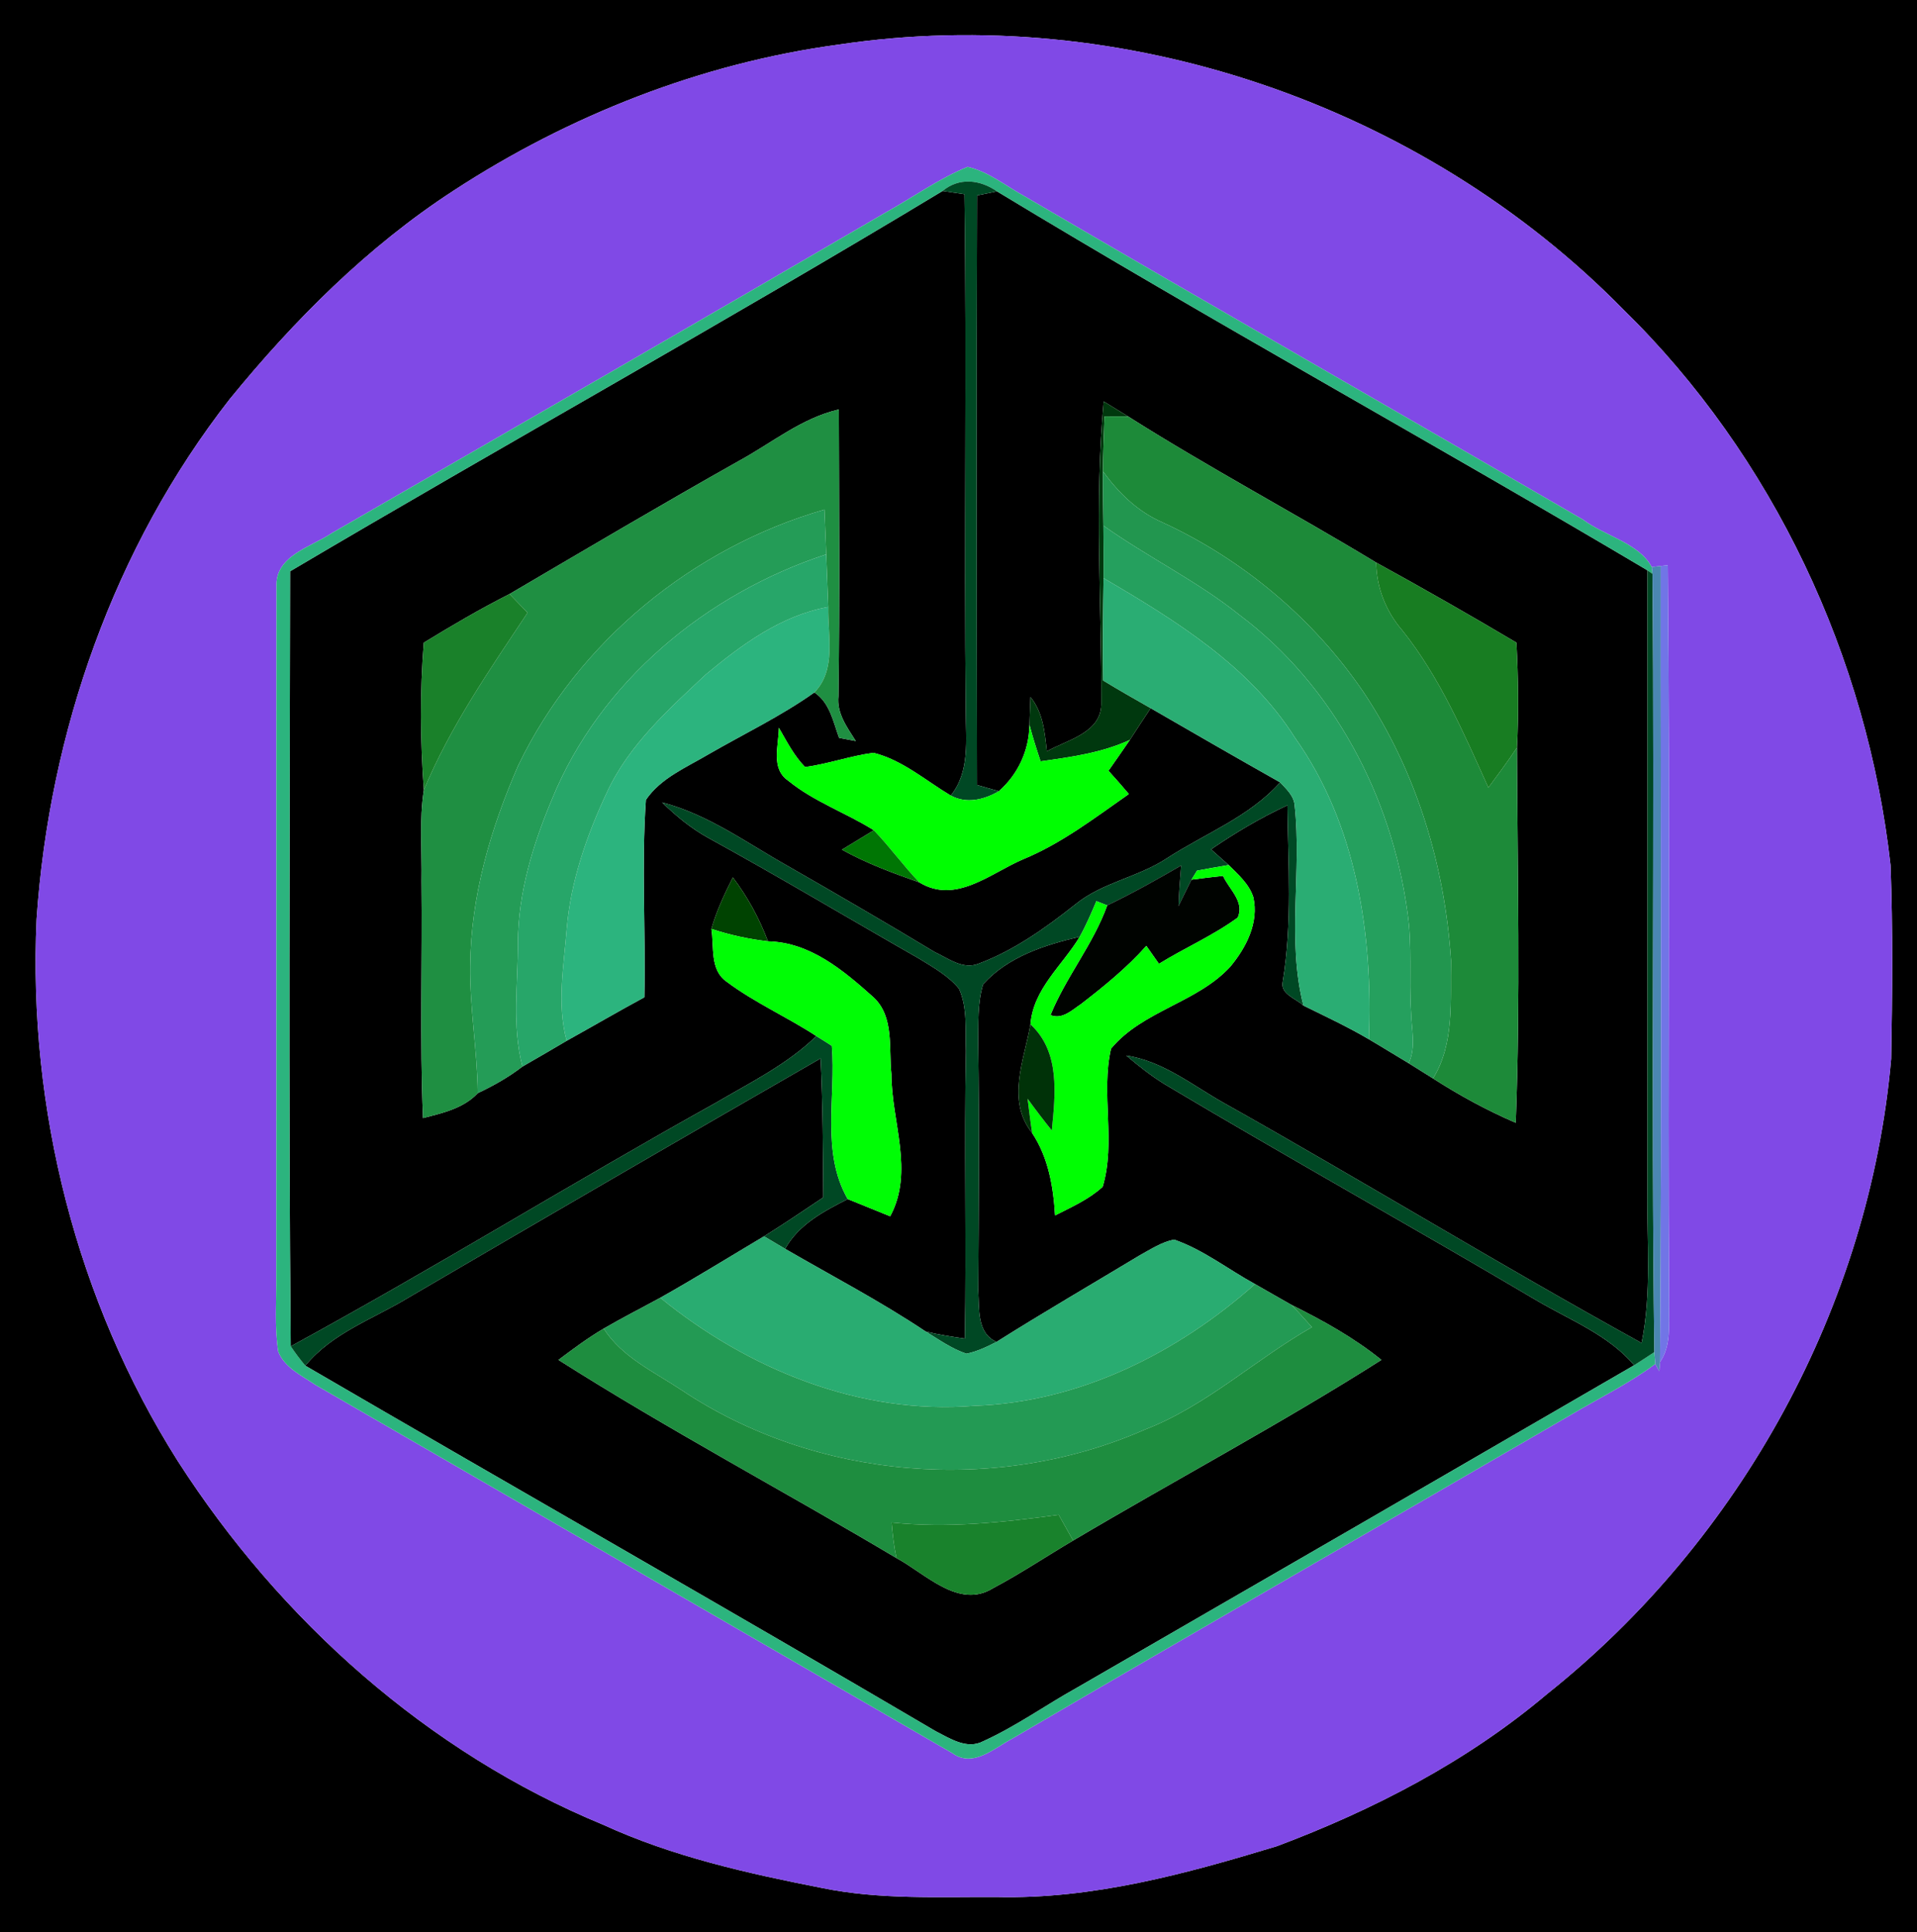 <?xml version="1.0" encoding="UTF-8" ?>
<!DOCTYPE svg PUBLIC "-//W3C//DTD SVG 1.1//EN" "http://www.w3.org/Graphics/SVG/1.1/DTD/svg11.dtd">
<svg width="248pt" height="250pt" viewBox="0 0 248 250" version="1.1" xmlns="http://www.w3.org/2000/svg">
<g id="#000000ff">
<path fill="#000000" opacity="1.00" d=" M 0.00 0.00 L 248.00 0.00 L 248.00 250.00 L 0.00 250.00 L 0.00 0.00 M 108.50 5.77 C 90.76 8.16 73.63 14.91 58.67 24.67 C 47.55 31.90 38.08 41.39 29.72 51.64 C 14.73 70.83 6.37 94.79 4.73 118.98 C 3.63 143.46 9.89 168.30 23.00 189.05 C 36.20 209.62 55.34 226.75 78.04 236.11 C 87.01 240.23 96.72 242.40 106.36 244.29 C 113.80 245.82 121.44 245.42 128.98 245.46 C 141.36 245.75 153.45 242.45 165.19 238.88 C 177.74 234.17 189.85 227.89 200.13 219.20 C 225.21 199.25 241.85 168.96 244.66 136.99 C 244.81 128.65 244.89 120.31 244.58 111.97 C 241.58 85.04 229.40 59.02 209.98 40.02 C 184.00 13.57 145.22 0.27 108.50 5.77 Z" />
<path fill="#000000" opacity="1.00" d=" M 37.53 73.92 C 65.56 57.34 94.06 41.55 121.94 24.71 C 122.64 24.82 124.06 25.03 124.77 25.13 C 125.08 47.42 124.70 69.71 124.94 92.00 C 124.94 95.72 125.51 99.82 123.00 102.94 C 119.75 101.00 116.74 98.34 113.00 97.41 C 110.01 97.80 107.14 98.85 104.15 99.25 C 102.71 97.78 101.78 95.93 100.76 94.17 C 100.74 96.49 99.68 99.46 101.98 101.02 C 105.31 103.74 109.44 105.16 113.05 107.43 C 111.67 108.27 110.29 109.10 108.92 109.94 C 112.09 111.71 115.51 112.97 118.93 114.17 C 123.62 117.04 128.10 113.01 132.32 111.20 C 137.33 109.14 141.63 105.82 146.04 102.74 C 145.18 101.72 144.30 100.72 143.40 99.73 C 144.32 98.41 145.26 97.08 146.17 95.74 C 147.06 94.37 147.95 92.99 148.86 91.63 C 154.43 94.85 160.00 98.07 165.61 101.23 C 161.61 105.71 155.88 107.86 150.95 111.06 C 147.22 113.52 142.57 114.18 139.09 117.04 C 135.26 120.07 131.21 122.97 126.60 124.69 C 124.57 125.52 122.63 123.98 120.87 123.16 C 114.61 119.39 108.30 115.71 101.96 112.08 C 96.65 109.10 91.64 105.39 85.66 103.83 C 87.45 105.57 89.39 107.18 91.58 108.39 C 100.78 113.44 109.78 118.83 118.89 124.03 C 120.72 125.16 122.67 126.24 124.06 127.92 C 125.20 130.43 124.85 133.30 124.96 135.98 C 124.72 148.39 125.03 160.80 124.82 173.20 C 123.11 172.96 121.41 172.70 119.74 172.28 C 113.89 168.37 107.65 165.11 101.57 161.59 C 103.33 158.42 106.57 156.73 109.67 155.15 C 111.50 155.89 113.33 156.64 115.16 157.38 C 118.30 151.57 115.32 145.11 115.32 138.98 C 114.96 135.65 115.71 131.57 113.01 129.05 C 109.13 125.58 104.84 121.93 99.35 121.80 C 98.24 118.84 96.72 116.05 94.81 113.53 C 93.72 115.68 92.69 117.87 92.03 120.19 C 92.40 122.49 91.80 125.49 94.00 127.02 C 97.63 129.74 101.82 131.58 105.61 134.06 C 101.85 137.72 97.12 140.04 92.64 142.67 C 74.16 152.95 56.18 164.09 37.61 174.20 C 37.31 140.78 37.49 107.34 37.53 73.92 M 95.61 59.63 C 85.63 65.24 75.79 71.07 65.92 76.86 C 62.12 78.78 58.45 80.94 54.82 83.16 C 54.32 89.50 54.37 95.88 54.83 102.23 C 54.23 106.12 54.60 110.08 54.53 114.00 C 54.65 124.22 54.30 134.45 54.72 144.67 C 57.23 144.02 59.97 143.42 61.81 141.44 C 63.85 140.48 65.81 139.37 67.59 138.00 C 69.50 136.89 71.42 135.80 73.31 134.67 C 76.67 132.80 79.99 130.86 83.36 129.04 C 83.55 120.53 82.97 111.98 83.56 103.49 C 85.49 100.66 88.79 99.30 91.64 97.61 C 96.23 94.96 101.04 92.66 105.36 89.59 C 107.36 90.94 107.78 93.36 108.55 95.47 C 109.09 95.58 110.17 95.78 110.71 95.88 C 109.59 94.11 108.22 92.29 108.47 90.06 C 108.65 77.70 108.55 65.34 108.52 52.98 C 103.71 54.09 99.86 57.31 95.61 59.63 Z" />
<path fill="#000000" opacity="1.00" d=" M 126.40 25.29 C 127.05 25.16 128.34 24.89 128.98 24.76 C 156.75 41.58 185.21 57.22 213.12 73.79 C 213.13 100.53 213.13 127.26 213.12 154.00 C 213.03 160.59 213.70 167.25 212.37 173.77 C 194.17 163.74 176.45 152.90 158.34 142.72 C 154.26 140.43 150.47 137.31 145.71 136.58 C 147.29 137.92 148.92 139.21 150.69 140.30 C 166.60 149.79 182.80 158.80 198.75 168.24 C 203.11 170.82 208.05 172.69 211.41 176.65 C 187.40 190.59 163.36 204.50 139.31 218.38 C 135.25 220.64 131.45 223.37 127.22 225.29 C 125.10 226.42 122.91 224.95 121.04 224.00 C 93.96 208.07 66.64 192.53 39.50 176.71 C 42.98 172.45 48.33 170.65 52.89 167.87 C 70.61 157.50 88.36 147.18 106.16 136.95 C 106.45 142.94 106.47 148.94 106.51 154.93 C 103.97 156.64 101.43 158.35 98.84 159.97 C 94.37 162.63 89.95 165.37 85.42 167.92 C 82.98 169.25 80.50 170.51 78.10 171.91 C 76.06 173.11 74.15 174.53 72.25 175.96 C 86.51 185.02 101.47 192.96 115.99 201.61 C 119.73 203.61 124.05 208.27 128.48 205.49 C 132.03 203.61 135.37 201.37 138.83 199.33 C 152.08 191.47 165.71 184.22 178.71 175.96 C 175.16 173.09 171.16 170.87 167.09 168.85 C 165.51 167.94 163.93 167.06 162.36 166.15 C 158.87 164.24 155.67 161.70 151.88 160.39 C 150.27 160.72 148.88 161.64 147.46 162.42 C 141.27 166.15 135.03 169.78 128.92 173.63 C 126.33 172.49 126.72 169.34 126.55 167.01 C 126.62 156.34 126.72 145.67 126.54 135.00 C 126.58 132.45 126.44 129.83 127.18 127.36 C 130.37 123.80 135.15 122.26 139.68 121.21 C 137.45 124.92 133.67 127.94 133.31 132.54 C 132.49 137.20 130.16 142.36 133.53 146.61 C 135.63 149.79 136.27 153.54 136.49 157.27 C 138.62 156.18 140.87 155.19 142.65 153.56 C 144.39 147.76 142.39 141.54 143.73 135.69 C 147.81 130.76 154.86 129.76 159.16 125.08 C 161.21 122.62 162.89 119.38 162.14 116.09 C 161.59 114.37 160.18 113.16 158.95 111.93 C 158.19 111.25 157.43 110.57 156.67 109.90 C 159.81 107.75 163.09 105.80 166.55 104.20 C 166.64 111.81 167.19 119.45 165.95 127.00 C 165.57 128.63 167.68 129.20 168.62 130.11 C 171.47 131.51 174.35 132.86 177.09 134.47 C 178.82 135.48 180.52 136.55 182.24 137.57 C 183.29 138.22 184.34 138.88 185.39 139.54 C 188.80 141.73 192.37 143.68 196.09 145.28 C 196.71 129.11 196.31 112.91 196.25 96.73 C 196.48 92.21 196.42 87.67 196.18 83.15 C 190.19 79.60 184.14 76.14 178.03 72.79 C 167.42 66.36 156.44 60.54 145.95 53.89 C 144.89 53.24 143.84 52.59 142.78 51.94 C 141.57 64.97 142.52 78.10 142.47 91.16 C 142.39 94.85 138.04 95.74 135.43 97.22 C 135.16 94.72 134.94 92.20 133.31 90.19 C 133.28 91.09 133.21 92.88 133.18 93.78 C 133.13 97.11 131.71 100.17 129.22 102.38 C 128.51 102.18 127.10 101.77 126.39 101.57 C 126.34 76.14 126.32 50.72 126.40 25.29 Z" />
</g>
<g id="#8049e6ff">
<path fill="#8049e6" opacity="1.00" d=" M 108.50 5.77 C 145.22 0.27 184.00 13.57 209.98 40.02 C 229.40 59.02 241.58 85.04 244.58 111.97 C 244.89 120.31 244.81 128.65 244.66 136.99 C 241.85 168.96 225.21 199.25 200.13 219.20 C 189.85 227.89 177.74 234.17 165.19 238.88 C 153.45 242.45 141.36 245.75 128.98 245.46 C 121.44 245.42 113.80 245.82 106.36 244.29 C 96.72 242.40 87.01 240.23 78.04 236.11 C 55.34 226.75 36.20 209.62 23.00 189.05 C 9.89 168.30 3.63 143.46 4.73 118.98 C 6.37 94.79 14.73 70.83 29.72 51.64 C 38.08 41.39 47.55 31.90 58.67 24.67 C 73.63 14.91 90.76 8.16 108.50 5.77 M 125.18 21.59 C 121.40 23.14 118.06 25.57 114.50 27.54 C 90.71 41.43 66.84 55.18 42.98 68.95 C 40.27 70.79 35.55 71.88 35.77 75.95 C 35.72 105.63 35.79 135.32 35.74 165.00 C 35.78 168.30 35.49 171.63 36.00 174.90 C 36.83 176.97 39.04 177.99 40.79 179.18 C 68.26 195.06 95.73 210.96 123.20 226.84 C 125.89 228.80 128.63 226.18 130.98 224.95 C 154.96 210.92 179.06 197.12 203.08 183.15 C 206.78 180.95 210.67 179.06 214.14 176.49 L 214.66 177.42 L 214.76 176.23 C 216.22 174.09 215.88 171.44 215.93 169.00 C 215.73 137.05 216.08 105.09 215.76 73.14 L 214.86 73.23 L 213.68 73.37 C 212.03 70.27 207.60 69.35 204.78 67.23 C 180.74 53.26 156.59 39.46 132.59 25.42 C 130.16 24.10 127.91 22.21 125.18 21.59 Z" />
</g>
<g id="#2cb47eff">
<path fill="#2cb47e" opacity="1.00" d=" M 125.18 21.59 C 127.91 22.21 130.16 24.10 132.59 25.42 C 156.59 39.46 180.74 53.26 204.78 67.23 C 207.60 69.35 212.03 70.27 213.68 73.37 L 213.78 74.25 L 213.12 73.79 C 185.21 57.22 156.75 41.58 128.98 24.76 C 126.78 23.24 124.09 22.92 121.94 24.71 C 94.06 41.55 65.56 57.34 37.53 73.92 C 37.49 107.34 37.31 140.78 37.61 174.20 C 38.20 175.06 38.82 175.91 39.50 176.71 C 66.64 192.53 93.96 208.07 121.04 224.00 C 122.91 224.95 125.10 226.42 127.22 225.29 C 131.45 223.37 135.25 220.64 139.31 218.38 C 163.36 204.50 187.40 190.59 211.41 176.65 C 212.29 176.10 213.15 175.52 214.02 174.95 C 214.05 175.34 214.11 176.11 214.14 176.49 C 210.67 179.06 206.78 180.95 203.08 183.15 C 179.06 197.12 154.96 210.92 130.98 224.95 C 128.63 226.18 125.89 228.80 123.20 226.84 C 95.73 210.96 68.26 195.06 40.79 179.18 C 39.04 177.99 36.83 176.97 36.00 174.90 C 35.49 171.63 35.78 168.30 35.74 165.00 C 35.79 135.32 35.72 105.63 35.77 75.95 C 35.55 71.88 40.27 70.79 42.98 68.95 C 66.84 55.18 90.71 41.43 114.50 27.54 C 118.06 25.57 121.40 23.14 125.18 21.59 Z" />
<path fill="#2cb47e" opacity="1.00" d=" M 91.29 87.29 C 95.93 83.42 101.07 79.63 107.15 78.54 C 107.07 82.23 108.23 86.64 105.36 89.59 C 101.04 92.66 96.23 94.96 91.64 97.61 C 88.79 99.30 85.49 100.66 83.56 103.49 C 82.97 111.98 83.55 120.53 83.36 129.04 C 79.99 130.86 76.67 132.80 73.31 134.67 C 72.01 129.89 72.95 124.95 73.32 120.12 C 73.85 113.97 75.91 108.06 78.53 102.50 C 81.36 96.39 86.46 91.81 91.29 87.29 Z" />
</g>
<g id="#004824ff">
<path fill="#004824" opacity="1.00" d=" M 121.94 24.71 C 124.09 22.92 126.78 23.24 128.98 24.76 C 128.34 24.89 127.05 25.16 126.40 25.29 C 126.32 50.72 126.34 76.14 126.39 101.57 C 127.10 101.77 128.51 102.18 129.22 102.38 C 127.31 103.48 125.05 104.05 123.00 102.94 C 125.51 99.82 124.94 95.72 124.94 92.00 C 124.70 69.71 125.08 47.42 124.77 25.13 C 124.06 25.03 122.64 24.82 121.94 24.71 Z" />
<path fill="#004824" opacity="1.00" d=" M 213.12 73.79 L 213.78 74.25 C 214.07 107.81 213.58 141.39 214.02 174.95 C 213.15 175.52 212.29 176.10 211.41 176.65 C 208.05 172.69 203.11 170.82 198.75 168.24 C 182.80 158.80 166.60 149.79 150.69 140.30 C 148.92 139.21 147.29 137.92 145.71 136.58 C 150.47 137.31 154.26 140.43 158.34 142.72 C 176.45 152.90 194.17 163.74 212.37 173.77 C 213.70 167.25 213.03 160.59 213.12 154.00 C 213.13 127.26 213.13 100.53 213.12 73.79 Z" />
<path fill="#004824" opacity="1.00" d=" M 165.61 101.23 C 166.41 102.09 167.40 102.97 167.49 104.23 C 168.43 112.83 166.45 121.62 168.62 130.11 C 167.68 129.20 165.57 128.63 165.95 127.00 C 167.19 119.45 166.64 111.81 166.55 104.20 C 163.09 105.80 159.81 107.75 156.67 109.90 C 157.43 110.57 158.19 111.25 158.95 111.93 C 157.58 112.17 156.22 112.39 154.86 112.65 C 154.68 112.94 154.32 113.53 154.14 113.82 C 153.58 114.96 153.03 116.10 152.46 117.24 C 152.52 115.48 152.65 113.74 152.80 111.99 C 149.67 113.81 146.51 115.58 143.24 117.15 C 142.89 117.01 142.19 116.74 141.84 116.60 C 141.18 118.16 140.51 119.72 139.68 121.21 C 135.15 122.26 130.37 123.80 127.18 127.36 C 126.44 129.83 126.58 132.45 126.54 135.00 C 126.72 145.67 126.62 156.34 126.55 167.01 C 126.72 169.34 126.33 172.49 128.92 173.63 C 127.68 174.26 126.40 174.88 125.03 175.16 C 123.11 174.52 121.45 173.32 119.74 172.28 C 121.41 172.70 123.11 172.96 124.82 173.20 C 125.03 160.80 124.72 148.39 124.96 135.98 C 124.85 133.30 125.20 130.43 124.06 127.92 C 122.67 126.24 120.72 125.16 118.89 124.03 C 109.78 118.83 100.78 113.44 91.58 108.39 C 89.39 107.18 87.45 105.57 85.66 103.83 C 91.64 105.39 96.65 109.10 101.96 112.08 C 108.30 115.71 114.61 119.39 120.87 123.16 C 122.63 123.98 124.57 125.52 126.60 124.69 C 131.21 122.97 135.26 120.07 139.09 117.04 C 142.57 114.18 147.22 113.52 150.95 111.06 C 155.88 107.86 161.61 105.71 165.61 101.23 Z" />
<path fill="#004824" opacity="1.00" d=" M 105.61 134.06 C 106.28 134.47 106.95 134.89 107.61 135.32 C 108.16 141.92 106.19 149.10 109.67 155.15 C 106.57 156.73 103.33 158.42 101.57 161.59 C 100.66 161.05 99.75 160.51 98.84 159.97 C 101.43 158.35 103.97 156.64 106.51 154.93 C 106.47 148.94 106.45 142.94 106.16 136.95 C 88.36 147.18 70.61 157.50 52.89 167.87 C 48.33 170.65 42.98 172.45 39.50 176.71 C 38.82 175.91 38.20 175.06 37.61 174.20 C 56.18 164.09 74.16 152.95 92.64 142.67 C 97.12 140.04 101.85 137.72 105.61 134.06 Z" />
</g>
<g id="#00380eff">
<path fill="#00380e" opacity="1.00" d=" M 142.78 51.94 C 143.84 52.59 144.89 53.24 145.95 53.89 C 145.18 53.89 143.65 53.88 142.88 53.88 C 142.79 56.24 142.71 58.61 142.68 60.98 C 142.67 63.32 142.71 65.67 142.74 68.01 C 142.76 70.27 142.77 72.54 142.76 74.80 C 142.70 79.21 142.63 83.63 142.71 88.05 C 144.73 89.28 146.80 90.46 148.86 91.63 C 147.95 92.99 147.06 94.37 146.17 95.74 C 142.53 97.42 138.54 97.96 134.62 98.51 C 134.10 96.95 133.59 95.37 133.18 93.78 C 133.21 92.88 133.28 91.09 133.31 90.19 C 134.94 92.20 135.16 94.72 135.43 97.22 C 138.04 95.74 142.39 94.85 142.47 91.16 C 142.52 78.10 141.57 64.97 142.78 51.94 Z" />
</g>
<g id="#1f8f42ff">
<path fill="#1f8f42" opacity="1.00" d=" M 95.61 59.63 C 99.86 57.31 103.71 54.09 108.52 52.98 C 108.55 65.34 108.65 77.70 108.47 90.06 C 108.22 92.29 109.59 94.11 110.71 95.88 C 110.17 95.78 109.09 95.58 108.55 95.47 C 107.78 93.36 107.36 90.94 105.36 89.59 C 108.23 86.64 107.07 82.23 107.15 78.54 C 107.06 76.27 106.97 74.00 106.89 71.73 C 106.82 69.80 106.74 67.87 106.66 65.94 C 89.66 70.84 74.75 83.04 67.05 99.03 C 63.47 107.20 60.90 115.99 60.83 124.97 C 60.76 130.48 61.75 135.94 61.81 141.44 C 59.97 143.42 57.23 144.02 54.72 144.67 C 54.30 134.45 54.65 124.22 54.53 114.00 C 54.60 110.08 54.23 106.12 54.83 102.23 C 58.25 93.99 63.35 86.66 68.25 79.28 C 67.47 78.47 66.70 77.66 65.92 76.86 C 75.79 71.07 85.63 65.24 95.61 59.63 Z" />
</g>
<g id="#1d8a39ff">
<path fill="#1d8a39" opacity="1.00" d=" M 142.88 53.88 C 143.65 53.88 145.18 53.89 145.95 53.89 C 156.44 60.54 167.42 66.36 178.03 72.79 C 178.09 76.04 179.29 79.10 181.41 81.56 C 186.28 87.65 189.36 94.86 192.55 101.91 C 193.81 100.20 195.08 98.50 196.25 96.73 C 196.31 112.91 196.71 129.11 196.09 145.28 C 192.37 143.68 188.80 141.73 185.39 139.54 C 188.20 135.00 187.61 129.41 187.72 124.29 C 186.93 112.05 183.26 99.84 176.42 89.59 C 169.95 80.08 160.83 72.41 150.38 67.59 C 147.19 66.21 144.69 63.76 142.68 60.98 C 142.71 58.61 142.79 56.24 142.88 53.88 Z" />
</g>
<g id="#22964fff">
<path fill="#22964f" opacity="1.00" d=" M 142.68 60.98 C 144.69 63.76 147.19 66.21 150.38 67.59 C 160.83 72.41 169.95 80.08 176.42 89.59 C 183.26 99.84 186.93 112.05 187.72 124.29 C 187.61 129.41 188.20 135.00 185.39 139.54 C 184.34 138.88 183.29 138.22 182.24 137.57 C 183.21 135.50 182.60 133.21 182.55 131.02 C 182.26 126.68 182.73 122.31 182.07 118.00 C 180.06 103.11 172.51 88.70 160.39 79.60 C 154.88 75.18 148.48 72.09 142.74 68.01 C 142.71 65.67 142.67 63.32 142.68 60.98 Z" />
</g>
<g id="#249c57ff">
<path fill="#249c57" opacity="1.00" d=" M 67.05 99.03 C 74.75 83.04 89.66 70.84 106.66 65.94 C 106.74 67.87 106.82 69.80 106.89 71.73 C 91.43 76.80 77.63 88.17 71.41 103.41 C 68.93 109.28 67.04 115.53 67.00 121.96 C 67.02 127.30 66.21 132.75 67.59 138.00 C 65.81 139.37 63.85 140.48 61.81 141.44 C 61.75 135.94 60.76 130.48 60.83 124.97 C 60.90 115.99 63.47 107.20 67.05 99.03 Z" />
</g>
<g id="#25a05eff">
<path fill="#25a05e" opacity="1.00" d=" M 142.74 68.01 C 148.48 72.09 154.88 75.18 160.39 79.60 C 172.51 88.70 180.06 103.11 182.07 118.00 C 182.73 122.31 182.26 126.68 182.55 131.02 C 182.60 133.21 183.21 135.50 182.24 137.57 C 180.52 136.55 178.82 135.48 177.09 134.47 C 177.63 120.96 175.52 106.71 167.53 95.46 C 161.65 86.15 152.03 80.25 142.76 74.80 C 142.77 72.54 142.76 70.27 142.74 68.01 Z" />
</g>
<g id="#27a669ff">
<path fill="#27a669" opacity="1.00" d=" M 71.41 103.41 C 77.63 88.17 91.43 76.80 106.89 71.73 C 106.97 74.00 107.06 76.27 107.15 78.54 C 101.07 79.63 95.93 83.42 91.29 87.29 C 86.46 91.81 81.36 96.39 78.53 102.50 C 75.91 108.06 73.85 113.97 73.32 120.12 C 72.95 124.95 72.01 129.89 73.31 134.67 C 71.42 135.80 69.50 136.89 67.59 138.00 C 66.21 132.75 67.02 127.30 67.00 121.96 C 67.04 115.53 68.93 109.28 71.41 103.41 Z" />
</g>
<g id="#187d22ff">
<path fill="#187d22" opacity="1.00" d=" M 178.03 72.79 C 184.14 76.14 190.19 79.60 196.18 83.15 C 196.42 87.67 196.48 92.21 196.25 96.73 C 195.08 98.50 193.81 100.20 192.55 101.91 C 189.36 94.86 186.28 87.65 181.41 81.56 C 179.29 79.10 178.09 76.04 178.03 72.79 Z" />
</g>
<g id="#4b87b2ff">
<path fill="#4b87b2" opacity="1.00" d=" M 213.68 73.37 L 214.86 73.23 C 214.83 107.57 215.02 141.90 214.76 176.23 L 214.66 177.42 L 214.14 176.49 C 214.11 176.11 214.05 175.34 214.02 174.95 C 213.58 141.39 214.07 107.81 213.78 74.25 L 213.68 73.37 Z" />
</g>
<g id="#7175e6ff">
<path fill="#7175e6" opacity="1.00" d=" M 214.86 73.23 L 215.76 73.14 C 216.08 105.09 215.73 137.05 215.93 169.00 C 215.88 171.44 216.22 174.09 214.76 176.23 C 215.02 141.90 214.83 107.57 214.86 73.23 Z" />
</g>
<g id="#2aad73ff">
<path fill="#2aad73" opacity="1.00" d=" M 142.76 74.80 C 152.03 80.25 161.65 86.15 167.53 95.46 C 175.52 106.71 177.63 120.96 177.09 134.47 C 174.35 132.86 171.47 131.51 168.62 130.11 C 166.45 121.62 168.43 112.83 167.49 104.23 C 167.40 102.97 166.41 102.09 165.61 101.23 C 160.00 98.07 154.43 94.85 148.86 91.63 C 146.80 90.46 144.73 89.28 142.71 88.05 C 142.63 83.63 142.70 79.21 142.76 74.80 Z" />
</g>
<g id="#1a812aff">
<path fill="#1a812a" opacity="1.00" d=" M 54.82 83.16 C 58.45 80.94 62.12 78.78 65.92 76.86 C 66.70 77.66 67.47 78.47 68.25 79.28 C 63.35 86.66 58.25 93.99 54.83 102.23 C 54.37 95.88 54.32 89.50 54.82 83.16 Z" />
</g>
<g id="#00fe01ff">
<path fill="#00fe01" opacity="1.00" d=" M 101.98 101.02 C 99.68 99.46 100.74 96.49 100.76 94.17 C 101.78 95.93 102.71 97.78 104.15 99.25 C 107.14 98.85 110.01 97.80 113.00 97.41 C 116.74 98.34 119.75 101.00 123.00 102.94 C 125.05 104.05 127.31 103.48 129.22 102.38 C 131.71 100.17 133.13 97.11 133.18 93.78 C 133.59 95.37 134.10 96.95 134.62 98.51 C 138.54 97.96 142.53 97.42 146.17 95.74 C 145.26 97.08 144.32 98.41 143.40 99.73 C 144.30 100.72 145.18 101.72 146.04 102.74 C 141.63 105.82 137.33 109.14 132.32 111.20 C 128.10 113.01 123.62 117.04 118.93 114.17 C 116.86 112.02 115.12 109.58 113.05 107.43 C 109.44 105.16 105.31 103.74 101.98 101.02 Z" />
</g>
<g id="#007604ff">
<path fill="#007604" opacity="1.00" d=" M 113.05 107.43 C 115.12 109.58 116.86 112.02 118.93 114.17 C 115.51 112.97 112.09 111.71 108.92 109.94 C 110.29 109.10 111.67 108.27 113.05 107.43 Z" />
</g>
<g id="#000300ff">
<path fill="#000300" opacity="1.00" d=" M 143.24 117.15 C 146.51 115.58 149.67 113.81 152.80 111.99 C 152.65 113.74 152.52 115.48 152.46 117.24 C 153.03 116.10 153.58 114.96 154.14 113.82 C 155.50 113.64 156.85 113.48 158.22 113.33 C 158.99 115.05 161.06 116.68 160.12 118.73 C 156.93 121.06 153.28 122.64 149.93 124.71 C 149.38 123.93 148.84 123.16 148.30 122.39 C 145.78 125.22 142.84 127.61 139.86 129.91 C 138.70 130.68 137.42 131.97 135.90 131.34 C 137.91 126.39 141.42 122.21 143.24 117.15 Z" />
</g>
<g id="#00fe02ff">
<path fill="#00fe02" opacity="1.00" d=" M 154.86 112.65 C 156.22 112.39 157.58 112.17 158.95 111.93 C 160.18 113.16 161.59 114.37 162.14 116.09 C 162.89 119.38 161.21 122.62 159.16 125.08 C 154.86 129.76 147.81 130.76 143.73 135.69 C 142.39 141.54 144.39 147.76 142.65 153.56 C 140.87 155.19 138.62 156.18 136.49 157.27 C 136.27 153.54 135.63 149.79 133.53 146.61 C 133.29 145.13 133.13 143.65 132.94 142.17 C 133.95 143.56 134.99 144.93 136.07 146.27 C 136.53 141.54 137.18 136.12 133.31 132.54 C 133.67 127.94 137.45 124.92 139.68 121.21 C 140.51 119.72 141.18 118.16 141.84 116.60 C 142.19 116.74 142.89 117.01 143.24 117.15 C 141.42 122.21 137.91 126.39 135.90 131.34 C 137.42 131.97 138.70 130.68 139.86 129.91 C 142.84 127.61 145.78 125.22 148.30 122.39 C 148.84 123.16 149.38 123.93 149.93 124.71 C 153.28 122.64 156.93 121.06 160.12 118.73 C 161.06 116.68 158.99 115.05 158.22 113.33 C 156.85 113.48 155.50 113.64 154.14 113.82 C 154.32 113.53 154.68 112.94 154.86 112.65 Z" />
</g>
<g id="#004301ff">
<path fill="#004301" opacity="1.00" d=" M 92.03 120.19 C 92.69 117.87 93.72 115.68 94.81 113.53 C 96.72 116.05 98.24 118.84 99.35 121.80 C 96.86 121.51 94.41 120.98 92.03 120.19 Z" />
</g>
<g id="#00fd05ff">
<path fill="#00fd05" opacity="1.00" d=" M 92.03 120.19 C 94.41 120.98 96.86 121.51 99.35 121.80 C 104.84 121.93 109.13 125.58 113.01 129.05 C 115.71 131.57 114.96 135.65 115.32 138.98 C 115.32 145.11 118.30 151.57 115.16 157.38 C 113.33 156.64 111.50 155.89 109.67 155.15 C 106.19 149.10 108.16 141.92 107.61 135.32 C 106.95 134.89 106.28 134.47 105.61 134.06 C 101.82 131.58 97.63 129.74 94.00 127.02 C 91.80 125.49 92.40 122.49 92.03 120.19 Z" />
</g>
<g id="#003208ff">
<path fill="#003208" opacity="1.00" d=" M 133.31 132.54 C 137.18 136.12 136.53 141.54 136.07 146.27 C 134.99 144.93 133.95 143.56 132.94 142.17 C 133.13 143.65 133.29 145.13 133.53 146.61 C 130.16 142.36 132.49 137.20 133.31 132.54 Z" />
</g>
<g id="#29ac71ff">
<path fill="#29ac71" opacity="1.00" d=" M 85.42 167.92 C 89.95 165.37 94.37 162.63 98.84 159.97 C 99.75 160.51 100.66 161.05 101.57 161.59 C 107.65 165.11 113.89 168.37 119.74 172.28 C 121.45 173.32 123.11 174.52 125.03 175.16 C 126.40 174.88 127.68 174.26 128.92 173.63 C 135.03 169.78 141.27 166.15 147.46 162.42 C 148.88 161.64 150.27 160.72 151.88 160.39 C 155.67 161.70 158.87 164.24 162.36 166.15 C 152.34 175.06 139.63 181.45 126.04 181.90 C 111.27 183.12 96.73 177.15 85.42 167.92 Z" />
</g>
<g id="#239a54ff">
<path fill="#239a54" opacity="1.00" d=" M 162.36 166.15 C 163.93 167.06 165.51 167.94 167.09 168.85 C 167.99 169.78 168.85 170.75 169.72 171.72 C 162.36 175.92 156.07 181.91 148.08 184.99 C 128.93 193.41 105.53 191.49 88.12 179.83 C 84.57 177.48 80.48 175.61 78.10 171.91 C 80.50 170.51 82.98 169.25 85.42 167.92 C 96.73 177.15 111.27 183.12 126.04 181.90 C 139.63 181.45 152.34 175.06 162.36 166.15 Z" />
</g>
<g id="#1e8d3fff">
<path fill="#1e8d3f" opacity="1.00" d=" M 167.09 168.85 C 171.16 170.87 175.16 173.09 178.71 175.96 C 165.71 184.22 152.08 191.47 138.83 199.33 C 138.20 198.22 137.58 197.11 136.96 196.00 C 129.80 196.99 122.58 197.75 115.35 197.00 C 115.48 198.54 115.64 200.09 115.99 201.61 C 101.47 192.96 86.51 185.02 72.25 175.96 C 74.15 174.53 76.06 173.11 78.10 171.91 C 80.48 175.61 84.57 177.48 88.12 179.83 C 105.53 191.49 128.93 193.41 148.08 184.99 C 156.07 181.91 162.36 175.92 169.72 171.72 C 168.85 170.75 167.99 169.78 167.09 168.85 Z" />
</g>
<g id="#19822cff">
<path fill="#19822c" opacity="1.00" d=" M 115.35 197.00 C 122.58 197.75 129.80 196.99 136.96 196.00 C 137.58 197.11 138.20 198.22 138.83 199.33 C 135.37 201.37 132.03 203.61 128.48 205.49 C 124.05 208.27 119.73 203.61 115.99 201.61 C 115.64 200.09 115.48 198.54 115.35 197.00 Z" />
</g>
</svg>
